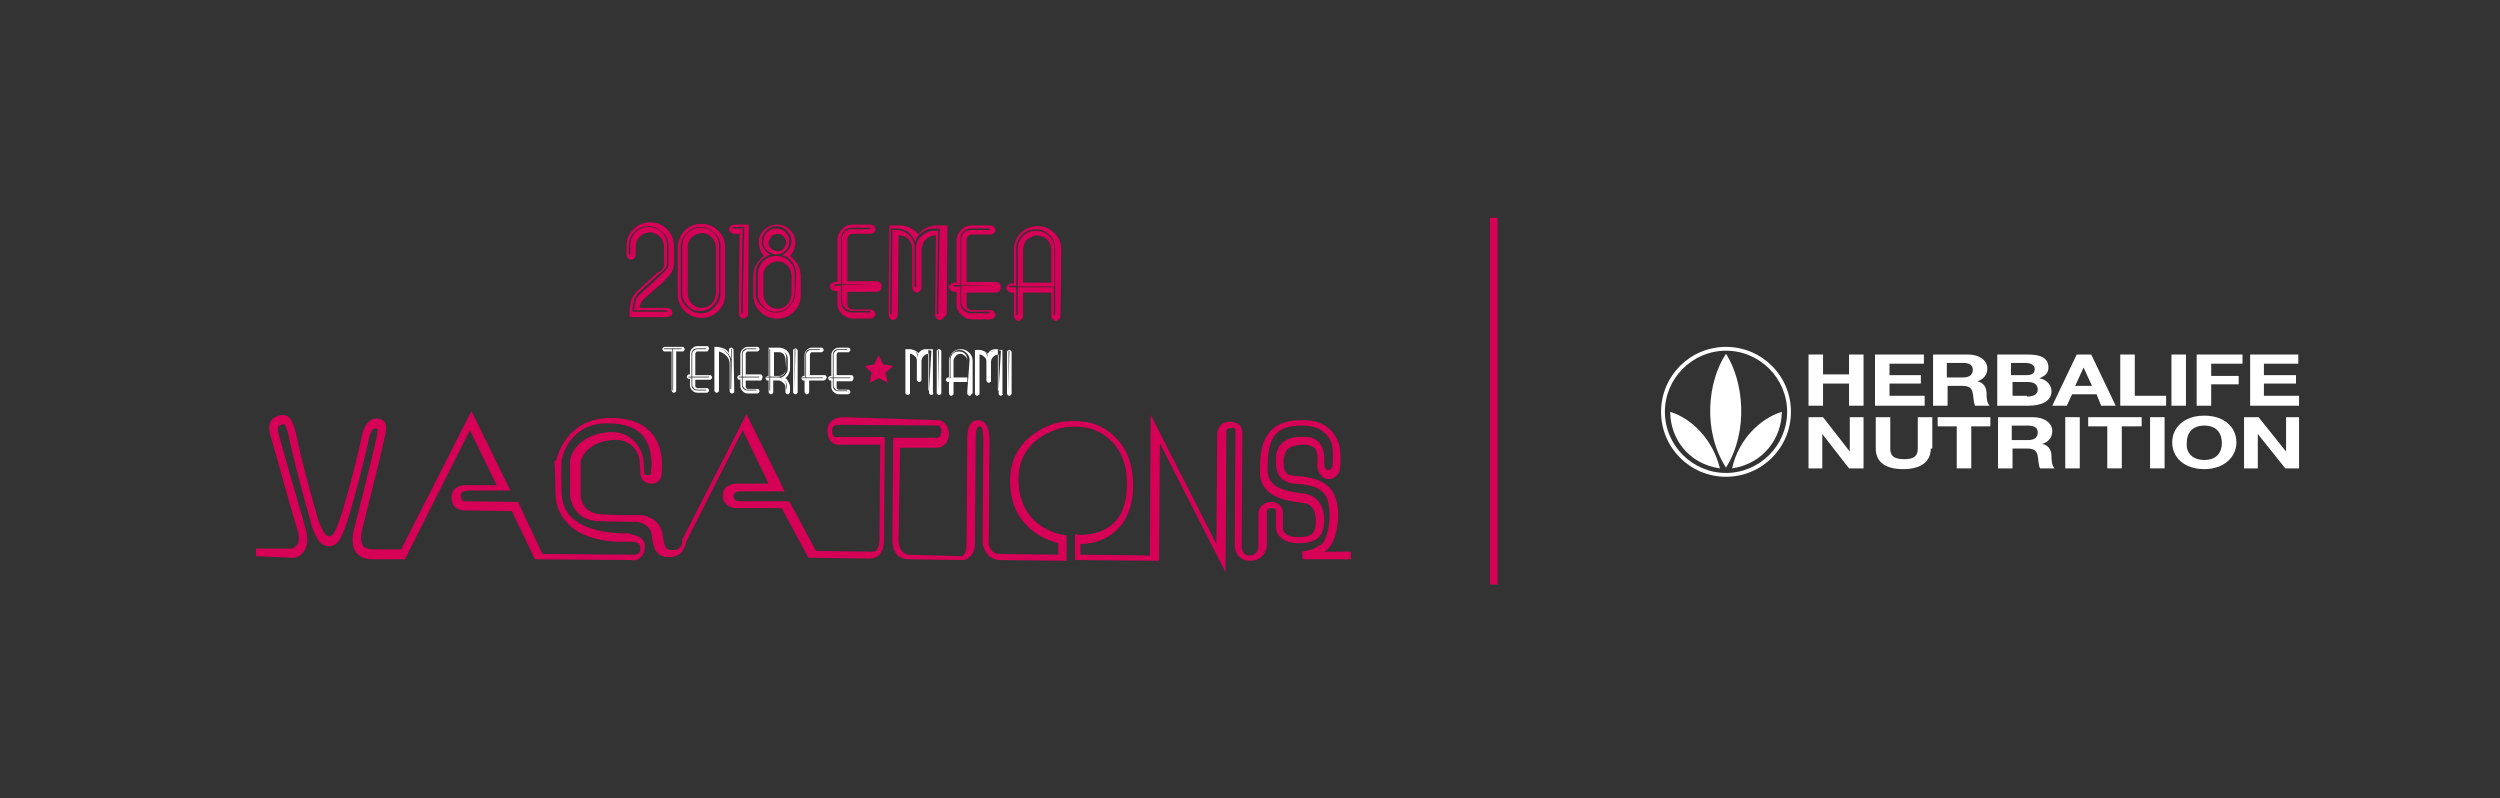 <?xml version="1.0" encoding="utf-8"?>
<!-- Generator: Adobe Illustrator 19.0.0, SVG Export Plug-In . SVG Version: 6.00 Build 0)  -->
<svg version="1.1" id="Isolation_Mode" xmlns="http://www.w3.org/2000/svg" xmlns:xlink="http://www.w3.org/1999/xlink" x="0px"
	 y="0px" viewBox="0 0 327.2 104.5" style="enable-background:new 0 0 327.2 104.5;" xml:space="preserve">
<rect x="0" y="0" width="327.2" height="104.5" fill="#333333" stroke="none"/>
<style type="text/css">
	.st0{fill:#D60057;}
	.st1{fill:#FFFFFF;}
	.st2{fill:none;stroke:#D60057;stroke-miterlimit:10;}
</style>
<g>
	<g>
		<g>
			<g>
				<path class="st0" d="M33.5,72.8l0-1l4.7,0c0.1,0,0.4-0.2,0.7-0.5c0.3-0.4,0.3-1.1,0-2c-0.8-2.6-3.3-11.7-3.5-12.3
					c-0.2-0.6-0.4-1.9,0.6-2.4c0.4-0.2,0.9-0.4,1.5-0.2c0.6,0.3,0.9,1,1.2,2.2c0.9,4.5,3,11.6,3,11.6c0,0,0.3,0.8,0.7,1.5
					c0.2,0.3,0.5,0.5,0.7,0.5c0.2,0,0.5-0.2,0.7-0.6c1.3-2.4,3.6-12.6,3.6-12.7c0-0.1,0.3-1.4,1.1-1.9c0.3-0.2,0.7-0.3,1.1-0.2
					c0.9,0.2,1.1,0.8,0.8,2.2c-0.8,3.7-3,12.2-3,12.3c-0.1,0.4-0.3,1.5,0.1,2.1c0.2,0.3,0.7,0.5,1.3,0.5c2.1,0,3.2,0,3.7,0l9.2-18.1
					l5.1,10.4l-5.4,0c0,0-1,0-1.1,0.5c0,0.4,0.1,0.6,0.2,0.8c0.2,0.2,0.4,0.1,0.4,0.1l6.9,0.1l3.2,6.8l12.1,0.1c0,0,0.3,0,0.5-0.2
					c0.2-0.2,0.2-0.4,0.2-0.8c0-0.6-0.9-0.7-1-0.7c-0.6,0-5.5,0.4-8.2-2.1c-1.2-1.1-1.9-2.5-1.9-4.3c0-2.9-0.2-4.2-0.1-4.2l0,0
					l0.2,0c0-0.1,1.1-5.6,7.1-5.6c3.9,0,6.2,1.7,6.7,5.1l0,0.1c0.1,1,0,1.9,0,2.1c0,0.5-0.3,1.2-1.2,1.3c-0.7,0-1-0.2-1.2-0.4
					c-0.4-0.4-0.4-1-0.4-1.2l-0.1-1.5c0-0.3-0.6-3-3.8-2.6c-3.2,0.4-3.8,2.4-3.9,2.8l0,4.5c0,0.1,0.1,2.2,2.6,2.4
					c2.8,0.2,5.1,0.1,5.2,0.1c0.9,0.1,2.6,0.6,2.9,2.5c0.3,2.1,0.6,2.1,1.3,2.1c1.3,0,1.3-1.1,1.3-1.2l0-0.1l0-0.1l8.4-16.4l5,10.1
					l-5.9,0c-0.2,0-0.8,0.1-0.8,0.6c0,0.6,0.5,0.7,0.7,0.7l6.6,0l3.5,6.5l7.1,0.1l0,0c0,0,0.5,0.1,0.8-0.2c0.3-0.3,0.4-0.9,0.4-1.3
					c0-2.1,0.1-10.3,0.1-12.5l-5.4,0c-0.1,0-0.6,0-0.9-0.3c-0.4-0.3-0.6-0.8-0.6-1.5c0-0.7,0.3-1.1,0.5-1.3c0.6-0.5,1.5-0.5,1.7-0.5
					L123,55l0,0c0.4,0.1,1.2,0.6,1.2,1.9c-0.1,0.7-0.3,1.2-0.7,1.4c-0.5,0.4-1.2,0.3-1.4,0.3l-4.3,0l-0.2,12.1l0,0
					c0,0.3,0.1,1.1,0.5,1.5c0.2,0.2,0.5,0.4,0.8,0.4l7,0.2l0,0c0,0,0.2-0.1,0.3-0.3c0.2-0.2,0.3-0.7,0.3-1.2l0.1-13.6
					c0-0.3-0.1-1.6,0.5-2.3c0.2-0.3,0.6-0.4,0.9-0.4c0.3,0,0.7,0.1,0.9,0.4c0.7,0.7,0.6,2.3,0.6,2.5l-0.1,13.2
					c0,0.2,0.2,1.4,1.4,1.4l7.7,0.1l0-1.5c-1.5-0.4-6.3-2-6.3-8.2c0-3.5,2-6.1,5.6-7.4c1.4-0.5,4-0.6,5.7,0.1
					c2.2,0.9,4.8,3.1,4.8,7.9c0,2.6-0.8,4.7-2.3,6c-1.6,1.5-3.7,1.7-4.6,1.7l0,1.4l9.1,0.1l0.1-18.4l8.6,16.9l0.1-14.3
					c0-0.1,0-0.7,0.4-1.2c0.2-0.2,0.6-0.5,1.3-0.5c0.6,0,1,0.2,1.3,0.5c0.3,0.4,0.3,0.8,0.3,1l-0.1,14.8c0,0,0,0.6,0.3,0.9
					c0.2,0.2,0.4,0.3,0.7,0.3c1.1,0,1.2-1,1.2-1.2l0-4.3c0-0.6,0.5-1.5,1.7-1.5c0.6,0,1,0.3,1.2,0.5c0.4,0.5,0.3,1.1,0.3,1.2l0,1.8
					c0,0.2,0.2,1.1,2,1.1c2.2,0,2.2-0.9,2.3-1.8c0.1-1.7-0.5-2.6-1.8-2.7c-1.7-0.2-5.5-0.6-5.5-4c0-2,0.1-4.1,1.5-5.5
					c0.9-0.9,2.2-1.3,3.9-1.3c4-0.2,5,2.8,5.1,3.9c0.1,1.1,0,2.2,0,2.3c0,0.6-0.5,1.5-1.5,1.5c-1.1,0-1.5-1.2-1.5-1.8l0-0.1l0-0.1
					c0,0,0.2-1.3-0.3-2c-0.3-0.3-0.8-0.5-1.4-0.5h-0.1c-0.9,0-1.5,0.2-2,0.5c-0.3,0.3-0.5,0.8-0.6,1.4c-0.1,1.8,0.5,2,0.9,2.1
					c0.1,0,0.5,0.1,0.8,0.1c1.4,0.1,4.1,0.4,5,2.6c0.8,2,0.4,4.7-0.3,6.1c-0.3,0.6-0.7,1-1.1,1.2l3.5,0l0,1l-6.3,0l-0.1-1
					c0.6-0.1,1.7-0.3,2.1-0.7l0.1-0.1l0.1,0c0.2-0.1,0.5-0.3,0.7-0.8c0.6-1.2,0.9-3.6,0.3-5.3c-0.6-1.7-2.8-1.9-4.2-2
					c-0.5,0-0.8-0.1-1-0.2c-1.1-0.4-1.6-1.4-1.5-3.1c0-0.9,0.3-1.6,0.9-2.1c0.6-0.5,1.5-0.8,2.6-0.7c1-0.1,1.7,0.2,2.2,0.8
					c0.8,0.9,0.6,2.4,0.6,2.7c0,0.2,0.1,0.8,0.5,0.8c0.5,0,0.5-0.4,0.6-0.6c0,0,0.1-1.1,0-2.2c0-0.9-0.9-3.1-4.1-3
					c-1.5,0-2.5,0.3-3.2,1c-1.1,1.1-1.2,3-1.2,4.8c0,2.3,2.2,2.8,4.7,3.1c1.8,0.2,2.8,1.6,2.7,3.8c-0.1,1.3-0.5,2.7-3.3,2.7
					c-2.3,0-3-1.3-3-2l0-2l0,0c0-0.1,0-0.3-0.1-0.5c-0.1-0.1-0.2-0.1-0.4-0.1c-0.7,0-0.7,0.4-0.7,0.5l0,4.3c0,0.7-0.5,2.1-2.2,2.1
					c-0.6,0-1.1-0.2-1.4-0.5c-0.6-0.6-0.6-1.5-0.6-1.6l0.1-14.8l0-0.1l0,0c0,0,0-0.2-0.1-0.3c-0.1-0.1-0.3-0.1-0.5-0.1
					c-0.3,0-0.4,0.1-0.5,0.2c-0.2,0.2-0.1,0.4-0.1,0.4l0,0l-0.1,18.3l-8.6-16.9l-0.1,15.4l-11-0.1l0-3.4l0.5,0.1
					c0,0,2.6,0.2,4.4-1.4c1.3-1.1,1.9-2.9,1.9-5.3c0-4.3-2.3-6.2-4.2-7c-1.4-0.6-3.7-0.6-5-0.1c-2.3,0.8-5,2.6-5,6.5
					c0,6.4,5.6,7.3,5.9,7.3l0.4,0.1l0,3.3l-8.6-0.1c-1.8,0-2.3-1.5-2.4-2.3l0.1-13.3c0-0.6,0-1.5-0.3-1.8c-0.1-0.1-0.1-0.1-0.2-0.1
					c-0.1,0-0.2,0-0.2,0.1c-0.3,0.3-0.3,1.1-0.3,1.5l0,0.1l-0.1,13.5c0,0.9-0.2,1.5-0.7,1.9c-0.4,0.4-0.9,0.4-1,0.4l-7-0.1
					c-0.6,0-1.1-0.2-1.5-0.6c-0.7-0.8-0.6-2-0.6-2.3l0.1-13l5.3,0l0.1,0c0.1,0,0.4,0.1,0.6-0.1c0.2-0.1,0.3-0.4,0.3-0.7
					c0-0.6-0.3-0.8-0.4-0.8l-12.8-0.1l0,0c-0.2,0-0.7,0-0.9,0.2c0,0-0.2,0.2-0.2,0.5c0,0.4,0.1,0.7,0.2,0.8c0.1,0.1,0.2,0.1,0.2,0.1
					l0.1,0l6.4,0l0,0.5c0,0.1-0.1,10.6-0.1,12.9c0,0.9-0.2,1.6-0.7,2.1c-0.6,0.5-1.4,0.4-1.6,0.4l-7.6-0.1l-3.5-6.5l-6,0
					c-0.7,0-1.7-0.5-1.7-1.6c0-0.7,0.3-1.2,0.9-1.4c0.4-0.2,0.8-0.2,0.8-0.2l4.3,0l-3.4-7l-7.4,14.6c-0.1,0.7-0.6,2.1-2.3,2
					c-1.7,0-2-1.2-2.2-2.9c-0.2-1.5-1.9-1.7-2-1.7c0,0-2.4,0-5.2-0.1c-2.7-0.2-3.4-2.3-3.5-3.4l0-4.6l0,0c0-0.1,0.6-3.1,4.7-3.6
					c4.2-0.5,4.9,3.4,4.9,3.4l0,0l0.1,1.6l0,0c0,0.1,0,0.3,0.1,0.5c0.1,0.1,0.2,0.1,0.5,0.1c0.3,0,0.3-0.2,0.3-0.4l0-0.1l0-0.1
					c0,0,0.2-0.8,0-1.8l0-0.1c-0.2-1.2-0.6-4.3-5.7-4.3c-5,0-5.9,4.4-6,4.8c0,0.2-0.1,1.4,0,4.1c0,1.5,0.5,2.7,1.4,3.5
					c2.5,2.3,7.4,2,7.5,2l0,0.1l0,0c0.7,0.1,2,0.4,2,1.6c0,0.6-0.2,1.1-0.5,1.4c-0.5,0.5-1.1,0.5-1.2,0.4l-12.7-0.1L67,66.9
					l-6.3-0.1c0,0-0.6,0-1.1-0.4c-0.4-0.3-0.5-0.9-0.5-1.5c0.1-1.2,1.4-1.5,2.1-1.4l3.8,0l-3.5-7.2L53,73.2l-0.3,0c0,0-0.9,0-4,0
					c-0.9,0-1.6-0.3-2.1-0.9c-0.8-1.1-0.3-2.9-0.3-2.9c0-0.1,2.2-8.5,3-12.2c0.2-0.9,0.1-1,0.1-1.1c0,0-0.1,0-0.2,0
					c-0.1,0-0.2,0-0.3,0c-0.3,0.2-0.6,1-0.6,1.3c-0.1,0.5-2.4,10.5-3.7,13c-0.5,0.9-1.1,1.1-1.5,1.1c-0.6,0-1.2-0.3-1.5-0.9
					c-0.5-0.8-0.8-1.7-0.8-1.8c0-0.1-2.1-7.2-3-11.7c-0.2-0.9-0.5-1.5-0.6-1.6c-0.1,0-0.2,0-0.6,0.2c-0.5,0.2-0.1,1.2-0.1,1.2l0,0
					c0,0.1,2.7,9.6,3.5,12.3c0.3,1.1,0.3,2.1-0.1,2.8c-0.5,0.8-1.2,1-1.3,1l-0.1,0L33.5,72.8z"/>
			</g>
		</g>
		<g>
			<path class="st0" d="M87.8,35.8c-0.2,0.3-0.5,0.5-0.7,0.8c0,0-0.1,0-0.1,0.1c0,0-0.1,0-0.1,0.1c0,0,0,0-0.1,0.1
				c0,0-0.1,0.1-0.1,0.1L84.4,39c-0.2,0.2-0.4,0.4-0.5,0.6c-0.1,0.2-0.2,0.5-0.2,0.7l3.6,0c0.2,0,0.4,0.1,0.5,0.2
				c0.1,0.1,0.2,0.3,0.2,0.4c0,0.2-0.1,0.3-0.2,0.4c-0.1,0.1-0.3,0.2-0.5,0.2l-4.9,0l0-0.6c0-0.6,0.1-1.1,0.2-1.6
				c0.2-0.5,0.5-0.9,0.9-1.3l2.3-2.1c0,0,0,0,0.1-0.1c0,0,0.1-0.1,0.2-0.1c0,0,0,0,0.1-0.1c0,0,0,0,0.1,0c0.2-0.1,0.3-0.3,0.4-0.4
				c0.1-0.1,0.2-0.3,0.2-0.5l0-2.4c0-0.5-0.2-1-0.5-1.3c-0.4-0.4-0.8-0.5-1.3-0.6c-0.5,0-0.9,0.2-1.3,0.5c-0.4,0.4-0.6,0.8-0.6,1.3
				l0,1.1c0,0.2-0.1,0.4-0.2,0.5c-0.1,0.1-0.3,0.2-0.4,0.2c-0.2,0-0.3-0.1-0.4-0.2c-0.1-0.1-0.2-0.3-0.2-0.5l0-1.1
				c0-0.9,0.3-1.6,0.9-2.2c0.6-0.6,1.3-0.9,2.2-0.9c0.9,0,1.6,0.3,2.2,0.9c0.6,0.6,0.9,1.3,0.9,2.2l0,2.4
				C88.1,35.2,88,35.5,87.8,35.8z M87.5,32.2c0-0.7-0.2-1.3-0.8-1.8c-0.5-0.5-1.1-0.8-1.8-0.8c-0.7,0-1.3,0.2-1.8,0.7
				c-0.5,0.5-0.8,1.1-0.8,1.8l0,1.1c0,0,0,0.1,0,0.1c0,0,0,0,0.1,0c0.1,0,0.1,0,0.1,0c0,0,0-0.1,0-0.1l0-1.1c0-0.6,0.2-1.2,0.7-1.7
				c0.5-0.5,1-0.7,1.7-0.7c0.6,0,1.2,0.2,1.7,0.7c0.5,0.5,0.7,1,0.7,1.7l0,2.4c0,0.3-0.1,0.5-0.3,0.7c-0.2,0.2-0.4,0.4-0.6,0.6
				c0,0,0,0,0,0c0,0,0,0,0,0c0,0,0,0-0.1,0c0,0,0,0,0,0c0,0,0,0-0.1,0.1c0,0,0,0-0.1,0.1l-2.3,2.1c-0.4,0.3-0.6,0.7-0.8,1.1
				c-0.1,0.4-0.2,0.9-0.2,1.4c0,0,0,0.1,0,0.1c0,0,0,0,0.1,0.1c0,0,0,0,0,0l4.3,0c0,0,0.1,0,0.1,0c0,0,0-0.1,0-0.1
				c0-0.1,0-0.1,0-0.1c0,0,0,0-0.1,0l-4.2,0c0-0.4,0.1-0.8,0.2-1.2c0.1-0.4,0.3-0.7,0.7-1l2.3-2.1c0,0,0.1-0.1,0.1-0.1
				c0,0,0.1,0,0.1-0.1c0,0,0,0,0,0c0,0,0,0,0,0c0,0,0.1,0,0.1-0.1c0,0,0.1-0.1,0.1-0.1c0.2-0.2,0.4-0.4,0.6-0.6
				c0.2-0.2,0.3-0.5,0.3-0.8L87.5,32.2z"/>
			<path class="st0" d="M94,40.7c-0.6,0.6-1.3,0.9-2.2,0.9c-0.8,0-1.6-0.3-2.2-0.9c-0.6-0.6-0.9-1.3-0.9-2.2l0-6.1
				c0-0.8,0.3-1.6,0.9-2.2c0.6-0.6,1.3-0.9,2.2-0.9c0.9,0,1.6,0.3,2.2,0.9c0.6,0.6,0.9,1.3,0.9,2.2l0,6.1
				C94.9,39.4,94.6,40.1,94,40.7z M94.3,32.3c0-0.7-0.2-1.3-0.8-1.8c-0.5-0.5-1.1-0.8-1.8-0.8c-0.7,0-1.3,0.2-1.8,0.8
				c-0.5,0.5-0.8,1.1-0.8,1.8l0,6.1c0,0.7,0.2,1.3,0.8,1.8c0.5,0.5,1.1,0.8,1.8,0.8c0.7,0,1.3-0.2,1.8-0.8c0.5-0.5,0.8-1.1,0.8-1.8
				L94.3,32.3z M93.3,40c-0.5,0.5-1,0.7-1.7,0.7c-0.6,0-1.2-0.2-1.6-0.7c-0.5-0.5-0.7-1-0.7-1.7l0-6.1c0-0.6,0.2-1.2,0.7-1.7
				c0.5-0.5,1-0.7,1.7-0.7c0.6,0,1.2,0.2,1.7,0.7s0.7,1,0.7,1.7l0,6.1C94,39,93.8,39.6,93.3,40z M93.7,32.4c0-0.5-0.2-0.9-0.5-1.3
				c-0.4-0.4-0.8-0.6-1.3-0.6c-0.5,0-0.9,0.2-1.3,0.5c-0.4,0.4-0.6,0.8-0.6,1.3l0,6.1c0,0.5,0.2,0.9,0.5,1.3
				c0.4,0.4,0.8,0.6,1.3,0.6c0.5,0,1-0.2,1.3-0.5c0.4-0.4,0.5-0.8,0.6-1.3L93.7,32.4z"/>
			<path class="st0" d="M97.7,41.5c-0.1,0.1-0.3,0.2-0.4,0.2c-0.2,0-0.3-0.1-0.4-0.2c-0.1-0.1-0.2-0.3-0.2-0.5l0.1-10.4l-0.7,0
				c-0.2,0-0.4-0.1-0.5-0.2c-0.1-0.1-0.2-0.3-0.2-0.4c0-0.2,0.1-0.3,0.2-0.4c0.1-0.1,0.3-0.2,0.5-0.2l1.9,0L97.9,41
				C97.9,41.2,97.9,41.4,97.7,41.5z M97.4,29.8C97.4,29.8,97.4,29.8,97.4,29.8c-0.1-0.1-0.1-0.1-0.1-0.1l-1.3,0c0,0-0.1,0-0.1,0
				c0,0,0,0,0,0.1c0,0.1,0,0.1,0,0.1c0,0,0.1,0,0.1,0l1.2,0L97,40.9c0,0,0,0.1,0,0.1c0,0,0,0,0.1,0c0.1,0,0.1,0,0.1,0
				c0,0,0-0.1,0-0.1L97.4,29.8z"/>
			<path class="st0" d="M103.9,40.8c-0.6,0.6-1.3,0.9-2.2,0.9c-0.8,0-1.6-0.3-2.2-0.9c-0.6-0.6-0.9-1.3-0.9-2.2l0-2.5
				c0-0.5,0.1-1,0.4-1.5c0.3-0.5,0.6-0.8,1-1.1c-0.2-0.2-0.4-0.5-0.5-0.8c-0.1-0.3-0.2-0.6-0.2-0.9c0-0.7,0.2-1.2,0.7-1.7
				c0.5-0.5,1.1-0.7,1.7-0.7c0.7,0,1.2,0.2,1.7,0.7c0.5,0.5,0.7,1.1,0.7,1.7c0,0.3-0.1,0.6-0.2,0.9c-0.1,0.3-0.3,0.5-0.5,0.8
				c0.4,0.3,0.7,0.6,1,1.1c0.2,0.5,0.4,1,0.4,1.5l0,2.5C104.8,39.5,104.5,40.2,103.9,40.8z M104.2,35.9c0-0.6-0.2-1.1-0.5-1.6
				c-0.4-0.5-0.8-0.8-1.4-0.9c0.4-0.1,0.6-0.4,0.9-0.7c0.2-0.3,0.4-0.7,0.4-1.1c0-0.5-0.2-1-0.6-1.4c-0.4-0.4-0.8-0.6-1.4-0.6
				c-0.5,0-1,0.2-1.3,0.6c-0.4,0.4-0.6,0.8-0.6,1.3c0,0.4,0.1,0.8,0.3,1.1c0.2,0.3,0.5,0.6,0.9,0.7c-0.5,0.1-1,0.5-1.4,0.9
				c-0.4,0.5-0.6,1-0.6,1.6l0,2.5c0,0.7,0.2,1.3,0.8,1.8c0.5,0.5,1.1,0.8,1.8,0.8c0.7,0,1.3-0.2,1.8-0.8c0.5-0.5,0.8-1.1,0.8-1.8
				L104.2,35.9z M103.2,40.1c-0.5,0.5-1,0.7-1.7,0.7c-0.6,0-1.2-0.2-1.6-0.7c-0.5-0.5-0.7-1-0.7-1.7l0-2.5c0-0.6,0.2-1.2,0.7-1.7
				c0.5-0.5,1-0.7,1.7-0.7c0.6,0,1.2,0.2,1.7,0.7c0.5,0.5,0.7,1,0.7,1.7l0,2.5C103.9,39.1,103.7,39.6,103.2,40.1z M102.8,32.8
				c-0.3,0.3-0.7,0.5-1.2,0.5c-0.4,0-0.8-0.2-1.2-0.5c-0.3-0.3-0.5-0.7-0.5-1.2c0-0.5,0.2-0.9,0.5-1.2s0.7-0.5,1.2-0.5
				c0.5,0,0.9,0.2,1.2,0.5c0.3,0.3,0.5,0.7,0.5,1.2C103.3,32.1,103.1,32.5,102.8,32.8z M103.6,36.1c0-0.5-0.2-0.9-0.5-1.3
				c-0.4-0.4-0.8-0.6-1.3-0.6c-0.5,0-0.9,0.2-1.3,0.5c-0.4,0.4-0.6,0.8-0.6,1.3l0,2.5c0,0.5,0.2,0.9,0.5,1.3
				c0.4,0.4,0.8,0.6,1.3,0.6c0.5,0,1-0.2,1.3-0.5c0.4-0.4,0.5-0.8,0.6-1.3L103.6,36.1z M102.6,31c-0.2-0.2-0.5-0.4-0.8-0.4
				c-0.3,0-0.6,0.1-0.8,0.3c-0.2,0.2-0.3,0.5-0.4,0.8s0.1,0.6,0.3,0.8c0.2,0.2,0.5,0.3,0.8,0.4c0.3,0,0.6-0.1,0.8-0.3
				c0.2-0.2,0.3-0.5,0.4-0.8C102.9,31.5,102.8,31.2,102.6,31z"/>
			<path class="st0" d="M115.2,38c-0.1,0.1-0.3,0.2-0.5,0.2l-3.8,0l0,1.6c0,0.2,0.1,0.4,0.2,0.5c0.1,0.1,0.3,0.2,0.5,0.2l2.3,0
				c0.2,0,0.4,0.1,0.5,0.2c0.1,0.1,0.2,0.3,0.2,0.4c0,0.2-0.1,0.3-0.2,0.4c-0.1,0.1-0.3,0.2-0.5,0.2l-2.3,0c-0.5,0-1-0.2-1.4-0.6
				c-0.4-0.4-0.6-0.8-0.6-1.4l0-1.6l-0.3,0c-0.2,0-0.4-0.1-0.5-0.2c-0.1-0.1-0.2-0.3-0.2-0.4c0-0.2,0.1-0.3,0.2-0.4
				c0.1-0.1,0.3-0.2,0.5-0.2l0.3,0l0-5.5c0-0.5,0.2-1,0.6-1.4c0.4-0.4,0.8-0.6,1.4-0.6l2.3,0c0.2,0,0.4,0.1,0.5,0.2
				c0.1,0.1,0.2,0.3,0.2,0.4c0,0.2-0.1,0.3-0.2,0.4c-0.1,0.1-0.3,0.2-0.5,0.2l-2.3,0c-0.2,0-0.4,0.1-0.5,0.2
				c-0.1,0.1-0.2,0.3-0.2,0.5l0,5.5l3.8,0c0.2,0,0.4,0.1,0.5,0.2c0.1,0.1,0.2,0.3,0.2,0.4C115.4,37.7,115.3,37.9,115.2,38z
				 M114.6,37.3C114.6,37.3,114.6,37.3,114.6,37.3C114.6,37.3,114.6,37.3,114.6,37.3l-4.4-0.1l0-6c0-0.3,0.1-0.6,0.4-0.9
				c0.2-0.2,0.5-0.3,0.9-0.3l2.3,0c0,0,0,0,0,0c0,0,0,0,0.1,0c0,0,0,0,0-0.1c0-0.1,0-0.1,0-0.1s0,0-0.1,0c0,0,0,0,0,0l-2.3,0
				c-0.4,0-0.7,0.1-1,0.4c-0.3,0.3-0.4,0.6-0.4,1l0,6l-0.8,0c0,0-0.1,0-0.1,0c0,0,0,0,0,0.1c0,0.1,0,0.1,0,0.1c0,0,0,0,0.1,0l0.8,0
				l0,2.1c0,0.4,0.1,0.7,0.4,1c0.3,0.3,0.6,0.4,1,0.4l2.3,0c0,0,0,0,0,0c0,0,0,0,0.1,0c0,0,0-0.1,0-0.1c0,0,0-0.1,0-0.1
				c0,0,0,0-0.1,0c0,0,0,0,0,0l-2.3,0c-0.3,0-0.6-0.1-0.9-0.4c-0.2-0.2-0.4-0.5-0.4-0.9l0-2.1l4.3,0c0,0,0,0,0,0c0,0,0,0,0.1,0
				C114.7,37.5,114.7,37.4,114.6,37.3C114.7,37.3,114.7,37.3,114.6,37.3z"/>
			<path class="st0" d="M123.4,41.7c-0.1,0.1-0.3,0.2-0.4,0.2s-0.3-0.1-0.4-0.2c-0.1-0.1-0.2-0.3-0.2-0.5l0.1-10.4
				c-0.5,0-1,0.2-1.3,0.5c-0.4,0.4-0.5,0.8-0.6,1.3l0,5c0,0.2-0.1,0.4-0.2,0.5c-0.1,0.1-0.3,0.2-0.4,0.2c0,0,0,0,0,0c0,0,0,0,0,0
				c-0.2,0-0.3-0.1-0.4-0.2c-0.1-0.1-0.2-0.3-0.2-0.5l0-5c0-0.5-0.2-1-0.5-1.3c-0.4-0.4-0.8-0.5-1.3-0.5l-0.1,10.4
				c0,0.2-0.1,0.4-0.2,0.5c-0.1,0.1-0.3,0.2-0.4,0.2c-0.2,0-0.3-0.1-0.4-0.2c-0.1-0.1-0.2-0.3-0.2-0.5l0.1-11.7l1.3,0
				c0.5,0,1,0.1,1.4,0.3c0.4,0.2,0.8,0.5,1.1,0.9c0.3-0.4,0.6-0.7,1.1-0.9c0.4-0.2,0.9-0.3,1.4-0.3l1.3,0l-0.1,11.7
				C123.6,41.4,123.5,41.6,123.4,41.7z M123,30C123,29.9,123,29.9,123,30C122.9,29.9,122.9,29.9,123,30c-0.1-0.1-0.1-0.1-0.1-0.1
				c0,0,0,0,0,0l-0.7,0c-0.6,0-1.1,0.2-1.5,0.5c-0.5,0.3-0.8,0.8-0.9,1.3c-0.2-0.5-0.5-1-0.9-1.3c-0.4-0.3-1-0.5-1.5-0.5l-0.7,0
				c0,0-0.1,0-0.1,0c0,0,0,0.1,0,0.1l-0.1,11c0,0,0,0.1,0,0.1c0,0,0,0,0.1,0c0.1,0,0.1,0,0.1,0c0,0,0-0.1,0-0.1l0.1-10.9l0.5,0
				c0.6,0,1.2,0.2,1.7,0.7c0.5,0.5,0.7,1,0.7,1.7l0,5c0,0,0,0.1,0,0.1s0,0,0.1,0c0.1,0,0.1,0,0.1,0c0,0,0-0.1,0-0.1l0-5
				c0-0.6,0.2-1.2,0.7-1.6c0.5-0.4,1-0.7,1.7-0.7l0.5,0L122.6,41c0,0,0,0.1,0,0.1c0,0,0,0,0.1,0c0.1,0,0.1,0,0.1,0c0,0,0-0.1,0-0.1
				L123,30z"/>
			<path class="st0" d="M130.8,38.1c-0.1,0.1-0.3,0.2-0.5,0.2l-3.8,0l0,1.6c0,0.2,0.1,0.4,0.2,0.5c0.1,0.1,0.3,0.2,0.5,0.2l2.4,0
				c0.2,0,0.4,0.1,0.5,0.2c0.1,0.1,0.2,0.3,0.2,0.4c0,0.2-0.1,0.3-0.2,0.4c-0.1,0.1-0.3,0.2-0.5,0.2l-2.4,0c-0.5,0-1-0.2-1.4-0.6
				c-0.4-0.4-0.6-0.8-0.6-1.4l0-1.6l-0.3,0c-0.2,0-0.4-0.1-0.5-0.2c-0.1-0.1-0.2-0.3-0.2-0.4c0-0.2,0.1-0.3,0.2-0.4
				c0.1-0.1,0.3-0.2,0.5-0.2l0.3,0l0-5.5c0-0.5,0.2-1,0.6-1.4c0.4-0.4,0.8-0.6,1.4-0.6l2.4,0c0.2,0,0.4,0.1,0.5,0.2
				c0.1,0.1,0.2,0.3,0.2,0.4c0,0.2-0.1,0.3-0.2,0.4c-0.1,0.1-0.3,0.2-0.5,0.2l-2.4,0c-0.2,0-0.4,0.1-0.5,0.2
				c-0.1,0.1-0.2,0.3-0.2,0.5l0,5.5l3.8,0c0.2,0,0.4,0.1,0.5,0.2c0.1,0.1,0.2,0.3,0.2,0.4C131,37.8,130.9,38,130.8,38.1z
				 M130.2,37.4C130.2,37.4,130.2,37.4,130.2,37.4C130.2,37.4,130.1,37.4,130.2,37.4l-4.4-0.1l0-6c0-0.3,0.1-0.6,0.4-0.9
				c0.2-0.2,0.5-0.3,0.9-0.3l2.3,0c0,0,0,0,0,0c0,0,0,0,0.1,0c0,0,0,0,0-0.1c0-0.1,0-0.1,0-0.1c0,0,0,0-0.1,0c0,0,0,0,0,0l-2.3,0
				c-0.4,0-0.7,0.1-1,0.4c-0.3,0.3-0.4,0.6-0.4,1l0,6l-0.8,0c0,0-0.1,0-0.1,0c0,0,0,0,0,0.1c0,0.1,0,0.1,0,0.1c0,0,0,0,0.1,0l0.8,0
				l0,2.1c0,0.4,0.1,0.7,0.4,1c0.3,0.3,0.6,0.4,1,0.4l2.3,0c0,0,0,0,0,0c0,0,0,0,0.1,0c0,0,0-0.1,0-0.1c0,0,0-0.1,0-0.1
				c0,0,0,0-0.1,0c0,0,0,0,0,0l-2.3,0c-0.3,0-0.6-0.1-0.9-0.4c-0.2-0.2-0.4-0.5-0.4-0.9l0-2.1l4.3,0c0,0,0,0,0,0c0,0,0,0,0.1,0
				C130.2,37.6,130.2,37.5,130.2,37.4C130.2,37.4,130.2,37.4,130.2,37.4z"/>
			<path class="st0" d="M138.6,41.8c-0.1,0.1-0.3,0.2-0.4,0.2c0,0,0,0,0,0c0,0,0,0,0,0c-0.2,0-0.3-0.1-0.4-0.2
				c-0.1-0.1-0.2-0.3-0.2-0.5l0-3l-3.7,0l0,3c0,0.2-0.1,0.4-0.2,0.5c-0.1,0.1-0.3,0.2-0.4,0.2c-0.2,0-0.3-0.1-0.4-0.2
				c-0.1-0.1-0.2-0.3-0.2-0.5l0-3l-0.3,0c-0.2,0-0.4-0.1-0.5-0.2c-0.1-0.1-0.2-0.3-0.2-0.4c0,0,0,0,0,0c0,0,0,0,0,0
				c0-0.2,0.1-0.3,0.2-0.4c0.1-0.1,0.3-0.2,0.5-0.2l0.3,0l0-4.4c0-0.8,0.3-1.6,0.9-2.2c0.6-0.6,1.3-0.9,2.2-0.9
				c0.8,0,1.6,0.3,2.2,0.9c0.6,0.6,0.9,1.3,0.9,2.2l-0.1,8.6C138.8,41.5,138.7,41.7,138.6,41.8z M138.1,32.6c0-0.7-0.2-1.3-0.7-1.8
				c-0.5-0.5-1.1-0.8-1.8-0.8c-0.7,0-1.3,0.2-1.8,0.7c-0.5,0.5-0.8,1.1-0.8,1.8l0,4.9l-0.8,0c0,0,0,0,0,0c0,0,0,0-0.1,0
				c0,0,0,0,0,0.1c0,0,0,0.1,0,0.1c0,0,0,0,0.1,0c0,0,0,0,0,0l0.8,0l0,3.5c0,0,0,0,0,0c0,0,0,0,0,0.1s0,0,0.1,0c0,0,0.1,0,0.1,0
				c0,0,0,0,0-0.1c0,0,0,0,0,0l0-3.5l4.7,0l0,3.5c0,0,0,0,0,0c0,0,0,0,0,0.1c0,0,0,0,0.1,0c0,0,0.1,0,0.1,0c0,0,0,0,0-0.1
				c0,0,0,0,0,0L138.1,32.6z M133.2,37.5l0-4.9c0-0.6,0.2-1.2,0.7-1.7c0.5-0.5,1-0.7,1.7-0.7c0.6,0,1.2,0.2,1.7,0.7
				c0.5,0.5,0.7,1,0.7,1.7l0,4.9L133.2,37.5z M137.6,32.7c0-0.5-0.2-0.9-0.5-1.3c-0.4-0.4-0.8-0.5-1.3-0.6c-0.5,0-0.9,0.2-1.3,0.5
				s-0.5,0.8-0.6,1.3l0,4.4l3.7,0L137.6,32.7z"/>
		</g>
		<g>
			<g>
				<path class="st1" d="M89.5,45.9C89.5,46,89.4,46,89.3,46l-0.8,0l0,5.1c0,0.1,0,0.2-0.1,0.2c-0.1,0.1-0.1,0.1-0.2,0.1
					c0,0,0,0,0,0s0,0,0,0c-0.1,0-0.1,0-0.2-0.1c-0.1-0.1-0.1-0.1-0.1-0.2l0-5.1L87,46c-0.1,0-0.2,0-0.2-0.1
					c-0.1-0.1-0.1-0.1-0.1-0.2c0-0.1,0-0.1,0.1-0.2c0.1-0.1,0.1-0.1,0.2-0.1l2.3,0c0.1,0,0.2,0,0.2,0.1c0.1,0.1,0.1,0.1,0.1,0.2
					C89.6,45.8,89.6,45.9,89.5,45.9z M89.2,45.6C89.2,45.6,89.2,45.6,89.2,45.6l-2.3,0c0,0,0,0,0,0c0,0,0,0,0,0.1c0,0,0,0,0,0
					c0,0,0,0,0,0l1.1,0l0,5.4c0,0,0,0,0,0c0,0,0,0,0.1,0c0,0,0,0,0,0c0,0,0,0,0,0l0-5.4l1.1,0c0,0,0,0,0,0
					C89.3,45.7,89.3,45.7,89.2,45.6C89.3,45.6,89.3,45.6,89.2,45.6z"/>
				<path class="st1" d="M93.1,49.6c-0.1,0.1-0.1,0.1-0.2,0.1l-1.9,0l0,0.8c0,0.1,0,0.2,0.1,0.2c0.1,0.1,0.1,0.1,0.2,0.1l1.2,0
					c0.1,0,0.2,0,0.2,0.1c0.1,0.1,0.1,0.1,0.1,0.2c0,0.1,0,0.1-0.1,0.2c-0.1,0.1-0.1,0.1-0.2,0.1l-1.2,0c-0.3,0-0.5-0.1-0.7-0.3
					c-0.2-0.2-0.3-0.4-0.3-0.7l0-0.8l-0.1,0c-0.1,0-0.2,0-0.2-0.1c-0.1-0.1-0.1-0.1-0.1-0.2c0-0.1,0-0.1,0.1-0.2
					c0.1-0.1,0.1-0.1,0.2-0.1l0.1,0l0-2.7c0-0.3,0.1-0.5,0.3-0.7c0.2-0.2,0.4-0.3,0.7-0.3l1.2,0c0.1,0,0.2,0,0.2,0.1
					c0.1,0.1,0.1,0.1,0.1,0.2c0,0.1,0,0.1-0.1,0.2C92.7,46,92.6,46,92.5,46l-1.2,0c-0.1,0-0.2,0-0.2,0.1C91,46.2,91,46.3,91,46.4
					l0,2.7l1.9,0c0.1,0,0.2,0,0.2,0.1c0.1,0.1,0.1,0.1,0.1,0.2C93.2,49.5,93.1,49.6,93.1,49.6z M92.8,49.3
					C92.8,49.3,92.8,49.3,92.8,49.3C92.8,49.3,92.8,49.3,92.8,49.3l-2.2,0l0-3c0-0.2,0.1-0.3,0.2-0.4c0.1-0.1,0.3-0.2,0.4-0.2l1.2,0
					c0,0,0,0,0,0c0,0,0,0,0,0c0,0,0,0,0,0c0,0,0,0,0-0.1c0,0,0,0,0,0c0,0,0,0,0,0l-1.2,0c-0.2,0-0.4,0.1-0.5,0.2
					c-0.1,0.1-0.2,0.3-0.2,0.5l0,3l-0.4,0c0,0,0,0,0,0c0,0,0,0,0,0c0,0,0,0.1,0,0.1c0,0,0,0,0,0l0.4,0l0,1c0,0.2,0.1,0.4,0.2,0.5
					c0.1,0.1,0.3,0.2,0.5,0.2l1.2,0c0,0,0,0,0,0c0,0,0,0,0,0c0,0,0,0,0-0.1c0,0,0,0,0,0c0,0,0,0,0,0c0,0,0,0,0,0l-1.2,0
					c-0.2,0-0.3-0.1-0.4-0.2c-0.1-0.1-0.2-0.3-0.2-0.4l0-1l2.1,0c0,0,0,0,0,0C92.8,49.4,92.8,49.4,92.8,49.3
					C92.8,49.4,92.8,49.4,92.8,49.3C92.8,49.3,92.8,49.3,92.8,49.3z"/>
				<path class="st1" d="M96.1,51.2c0,0.1,0,0.2-0.1,0.2c-0.1,0.1-0.1,0.1-0.2,0.1c-0.1,0-0.1,0-0.2-0.1c-0.1-0.1-0.1-0.1-0.1-0.2
					l0-3.5c0-0.4-0.1-0.8-0.4-1.1c-0.3-0.3-0.6-0.5-1-0.6l0,5.1c0,0.1,0,0.2-0.1,0.2c-0.1,0.1-0.1,0.1-0.2,0.1c0,0,0,0,0,0
					c0,0,0,0,0,0c-0.1,0-0.1,0-0.2-0.1c-0.1-0.1-0.1-0.1-0.1-0.2l0-5.4l0-0.3l0.3,0c0.3,0,0.6,0.1,0.9,0.2c0.3,0.1,0.5,0.3,0.7,0.6
					l0-0.4c0-0.1,0-0.2,0.1-0.2c0.1-0.1,0.1-0.1,0.2-0.1c0,0,0,0,0,0c0,0,0,0,0,0c0.1,0,0.1,0,0.2,0.1c0.1,0.1,0.1,0.1,0.1,0.2
					L96.1,51.2z M95.8,45.7C95.8,45.7,95.8,45.7,95.8,45.7C95.8,45.6,95.8,45.6,95.8,45.7c-0.1-0.1-0.1-0.1-0.1,0c0,0,0,0,0,0l0,1.3
					c-0.1-0.4-0.4-0.7-0.7-1c-0.4-0.3-0.7-0.4-1.2-0.4c0,0,0,0,0,0c0,0,0,0,0,0c0,0,0,0,0,0l0,5.4c0,0,0,0,0,0c0,0,0,0,0,0s0,0,0,0
					c0,0,0,0,0,0l0-5.4c0.5,0,1,0.2,1.3,0.6c0.4,0.4,0.5,0.8,0.5,1.3l0,3.4c0,0,0,0,0,0s0,0,0.1,0c0,0,0,0,0,0c0,0,0,0,0,0
					L95.8,45.7z"/>
				<path class="st1" d="M99.7,49.7c-0.1,0.1-0.1,0.1-0.2,0.1l-1.9,0l0,0.8c0,0.1,0,0.2,0.1,0.2c0.1,0.1,0.1,0.1,0.2,0.1l1.2,0
					c0.1,0,0.2,0,0.2,0.1c0.1,0.1,0.1,0.1,0.1,0.2c0,0.1,0,0.1-0.1,0.2c-0.1,0.1-0.1,0.1-0.2,0.1l-1.2,0c-0.3,0-0.5-0.1-0.7-0.3
					c-0.2-0.2-0.3-0.4-0.3-0.7l0-0.8l-0.1,0c-0.1,0-0.2,0-0.2-0.1c-0.1-0.1-0.1-0.1-0.1-0.2c0-0.1,0-0.1,0.1-0.2
					c0.1-0.1,0.1-0.1,0.2-0.1l0.1,0l0-2.7c0-0.3,0.1-0.5,0.3-0.7c0.2-0.2,0.4-0.3,0.7-0.3l1.2,0c0.1,0,0.2,0,0.2,0.1
					c0.1,0.1,0.1,0.1,0.1,0.2c0,0.1,0,0.1-0.1,0.2c-0.1,0.1-0.1,0.1-0.2,0.1l-1.2,0c-0.1,0-0.2,0-0.2,0.1c-0.1,0.1-0.1,0.2-0.1,0.2
					l0,2.7l1.9,0c0.1,0,0.2,0,0.2,0.1c0.1,0.1,0.1,0.1,0.1,0.2C99.8,49.5,99.7,49.6,99.7,49.7z M99.4,49.3
					C99.4,49.3,99.4,49.3,99.4,49.3C99.4,49.3,99.3,49.3,99.4,49.3l-2.2,0l0-3c0-0.2,0.1-0.3,0.2-0.4c0.1-0.1,0.3-0.2,0.4-0.2l1.2,0
					c0,0,0,0,0,0c0,0,0,0,0,0c0,0,0,0,0,0c0,0,0,0,0-0.1c0,0,0,0,0,0c0,0,0,0,0,0l-1.2,0c-0.2,0-0.4,0.1-0.5,0.2s-0.2,0.3-0.2,0.5
					l0,3l-0.4,0c0,0,0,0,0,0c0,0,0,0,0,0c0,0,0,0.1,0,0.1c0,0,0,0,0,0l0.4,0l0,1c0,0.2,0.1,0.4,0.2,0.5c0.1,0.1,0.3,0.2,0.5,0.2
					l1.2,0c0,0,0,0,0,0c0,0,0,0,0,0c0,0,0,0,0-0.1c0,0,0,0,0,0c0,0,0,0,0,0c0,0,0,0,0,0l-1.2,0c-0.2,0-0.3-0.1-0.4-0.2
					c-0.1-0.1-0.2-0.3-0.2-0.4l0-1l2.1,0c0,0,0,0,0,0C99.4,49.4,99.4,49.4,99.4,49.3C99.4,49.4,99.4,49.4,99.4,49.3
					C99.4,49.4,99.4,49.3,99.4,49.3z"/>
				<path class="st1" d="M103.3,51.5c-0.1,0.1-0.1,0.1-0.2,0.1c0,0,0,0,0,0c0,0,0,0,0,0c-0.1,0-0.1,0-0.2-0.1
					c-0.1-0.1-0.1-0.1-0.1-0.2l0-0.6c0-0.2-0.1-0.5-0.3-0.6c-0.2-0.2-0.4-0.3-0.6-0.3l-0.7,0l0,1.5c0,0.1,0,0.2-0.1,0.2
					c-0.1,0.1-0.1,0.1-0.2,0.1c0,0,0,0,0,0c0,0,0,0,0,0c-0.1,0-0.1,0-0.2-0.1c-0.1-0.1-0.1-0.1-0.1-0.2l0-1.5l-0.1,0
					c-0.1,0-0.2,0-0.2-0.1c-0.1-0.1-0.1-0.1-0.1-0.2c0,0,0,0,0,0c0,0,0,0,0,0c0-0.1,0-0.1,0.1-0.2c0.1-0.1,0.1-0.1,0.2-0.1l0.1,0
					l0-3.7l1.4,0c0.4,0,0.8,0.2,1,0.4c0.3,0.3,0.4,0.6,0.4,1.1l0,1.3c0,0.2-0.1,0.5-0.2,0.7c-0.1,0.2-0.3,0.4-0.4,0.5
					c0.2,0.1,0.3,0.3,0.4,0.5c0.1,0.2,0.2,0.4,0.2,0.7l0,0.6C103.4,51.4,103.3,51.4,103.3,51.5z M103,50.6c0-0.3-0.1-0.5-0.2-0.7
					c-0.2-0.2-0.4-0.4-0.6-0.5c0.3-0.1,0.5-0.2,0.6-0.4c0.2-0.2,0.3-0.5,0.3-0.7l0-1.3c0-0.3-0.1-0.6-0.4-0.9
					c-0.2-0.2-0.5-0.4-0.9-0.4l-1.1,0c0,0,0,0,0,0c0,0,0,0,0,0l0,3.6l-0.4,0c0,0,0,0,0,0c0,0,0,0,0,0c0,0,0,0.1,0,0.1c0,0,0,0,0,0
					l0.4,0l0,1.7c0,0,0,0,0,0c0,0,0,0,0.1,0c0,0,0,0,0,0c0,0,0,0,0,0l0-1.7l1,0c0.3,0,0.6,0.1,0.8,0.3c0.2,0.2,0.3,0.5,0.3,0.8
					l0,0.6c0,0,0,0,0,0c0,0,0,0,0,0c0,0,0,0,0,0c0,0,0,0,0,0L103,50.6z M102.6,49c-0.2,0.2-0.5,0.3-0.8,0.3l-1,0l0-3.6l1,0
					c0.3,0,0.6,0.1,0.8,0.3c0.2,0.2,0.3,0.5,0.3,0.8l0,1.3C102.9,48.5,102.8,48.8,102.6,49z M102.8,47c0-0.2-0.1-0.4-0.2-0.6
					c-0.2-0.2-0.4-0.3-0.6-0.3l-0.7,0l0,3.1l0.7,0c0.2,0,0.4-0.1,0.6-0.3c0.2-0.2,0.3-0.4,0.3-0.6L102.8,47z"/>
				<path class="st1" d="M104.3,51.5c-0.1,0.1-0.1,0.1-0.2,0.1c0,0,0,0,0,0c0,0,0,0,0,0c-0.1,0-0.1,0-0.2-0.1
					c-0.1-0.1-0.1-0.1-0.1-0.2l0-5.4c0-0.1,0-0.2,0.1-0.2c0.1-0.1,0.1-0.1,0.2-0.1c0,0,0,0,0,0c0,0,0,0,0,0c0.1,0,0.1,0,0.2,0.1
					c0.1,0.1,0.1,0.1,0.1,0.2l0,5.4C104.4,51.4,104.4,51.4,104.3,51.5z M104.1,45.7C104.1,45.7,104.1,45.7,104.1,45.7
					C104.1,45.7,104.1,45.7,104.1,45.7c-0.1-0.1-0.1-0.1-0.1,0c0,0,0,0,0,0l0,5.4c0,0,0,0,0,0c0,0,0,0,0,0c0,0,0,0,0,0c0,0,0,0,0,0
					L104.1,45.7z"/>
				<path class="st1" d="M108,49.7c-0.1,0.1-0.1,0.1-0.2,0.1l-1.9,0l0,1.5c0,0.1,0,0.2-0.1,0.2c-0.1,0.1-0.1,0.1-0.2,0.1
					c-0.1,0-0.1,0-0.2-0.1c-0.1-0.1-0.1-0.1-0.1-0.2l0-1.5l-0.1,0c-0.1,0-0.2,0-0.2-0.1c-0.1-0.1-0.1-0.1-0.1-0.2
					c0-0.1,0-0.1,0.1-0.2c0.1-0.1,0.1-0.1,0.2-0.1l0.1,0l0-2.7c0-0.3,0.1-0.5,0.3-0.7c0.2-0.2,0.4-0.3,0.7-0.3l1.2,0
					c0.1,0,0.2,0,0.2,0.1c0.1,0.1,0.1,0.1,0.1,0.2c0,0.1,0,0.1-0.1,0.2c-0.1,0.1-0.1,0.1-0.2,0.1l-1.2,0c-0.1,0-0.2,0-0.2,0.1
					c-0.1,0.1-0.1,0.2-0.1,0.2l0,2.7l1.9,0c0.1,0,0.2,0,0.2,0.1c0.1,0.1,0.1,0.1,0.1,0.2C108.1,49.6,108.1,49.7,108,49.7z
					 M107.7,49.4C107.7,49.4,107.7,49.4,107.7,49.4C107.7,49.4,107.7,49.4,107.7,49.4l-2.2,0l0-3c0-0.2,0.1-0.3,0.2-0.4
					c0.1-0.1,0.3-0.2,0.4-0.2l1.2,0c0,0,0,0,0,0c0,0,0,0,0,0c0,0,0,0,0,0c0,0,0,0,0-0.1c0,0,0,0,0,0c0,0,0,0,0,0l-1.2,0
					c-0.2,0-0.4,0.1-0.5,0.2c-0.1,0.1-0.2,0.3-0.2,0.5l0,3l-0.4,0c0,0,0,0,0,0c0,0,0,0,0,0c0,0,0,0.1,0,0.1c0,0,0,0,0,0l0.4,0l0,1.7
					c0,0,0,0,0,0s0,0,0,0c0,0,0,0,0,0c0,0,0,0,0,0l0-1.7l2.1,0c0,0,0,0,0,0C107.7,49.5,107.7,49.5,107.7,49.4
					C107.7,49.5,107.7,49.5,107.7,49.4C107.7,49.4,107.7,49.4,107.7,49.4z"/>
				<path class="st1" d="M111.6,49.8c-0.1,0.1-0.1,0.1-0.2,0.1l-1.9,0l0,0.8c0,0.1,0,0.2,0.1,0.2c0.1,0.1,0.1,0.1,0.2,0.1l1.2,0
					c0.1,0,0.2,0,0.2,0.1c0.1,0.1,0.1,0.1,0.1,0.2c0,0.1,0,0.1-0.1,0.2c-0.1,0.1-0.1,0.1-0.2,0.1l-1.2,0c-0.3,0-0.5-0.1-0.7-0.3
					c-0.2-0.2-0.3-0.4-0.3-0.7l0-0.8l-0.1,0c-0.1,0-0.2,0-0.2-0.1c-0.1-0.1-0.1-0.1-0.1-0.2c0-0.1,0-0.1,0.1-0.2
					c0.1-0.1,0.1-0.1,0.2-0.1l0.1,0l0-2.7c0-0.3,0.1-0.5,0.3-0.7c0.2-0.2,0.4-0.3,0.7-0.3l1.2,0c0.1,0,0.2,0,0.2,0.1
					c0.1,0.1,0.1,0.1,0.1,0.2c0,0.1,0,0.1-0.1,0.2c-0.1,0.1-0.1,0.1-0.2,0.1l-1.2,0c-0.1,0-0.2,0-0.2,0.1c-0.1,0.1-0.1,0.2-0.1,0.2
					l0,2.7l1.9,0c0.1,0,0.2,0,0.2,0.1c0.1,0.1,0.1,0.1,0.1,0.2C111.7,49.6,111.7,49.7,111.6,49.8z M111.3,49.4
					C111.3,49.4,111.3,49.4,111.3,49.4C111.3,49.4,111.3,49.4,111.3,49.4l-2.2,0l0-3c0-0.2,0.1-0.3,0.2-0.4c0.1-0.1,0.3-0.2,0.4-0.2
					l1.2,0c0,0,0,0,0,0c0,0,0,0,0,0c0,0,0,0,0,0c0,0,0,0,0-0.1c0,0,0,0,0,0c0,0,0,0,0,0l-1.2,0c-0.2,0-0.4,0.1-0.5,0.2
					c-0.1,0.1-0.2,0.3-0.2,0.5l0,3l-0.4,0c0,0,0,0,0,0c0,0,0,0,0,0c0,0,0,0.1,0,0.1c0,0,0,0,0,0l0.4,0l0,1c0,0.2,0.1,0.4,0.2,0.5
					c0.1,0.1,0.3,0.2,0.5,0.2l1.2,0c0,0,0,0,0,0c0,0,0,0,0,0c0,0,0,0,0-0.1c0,0,0,0,0,0c0,0,0,0,0,0c0,0,0,0,0,0l-1.2,0
					c-0.2,0-0.3-0.1-0.4-0.2c-0.1-0.1-0.2-0.3-0.2-0.4l0-1l2.1,0c0,0,0,0,0,0C111.3,49.5,111.3,49.5,111.3,49.4
					C111.3,49.5,111.3,49.5,111.3,49.4C111.3,49.4,111.3,49.4,111.3,49.4z"/>
				<path class="st1" d="M122.1,51.6c-0.1,0.1-0.1,0.1-0.2,0.1c-0.1,0-0.1,0-0.2-0.1c-0.1-0.1-0.1-0.1-0.1-0.2l0-5.1
					c-0.3,0-0.5,0.1-0.7,0.3c-0.2,0.2-0.3,0.4-0.3,0.7l0,2.4c0,0.1,0,0.2-0.1,0.2c-0.1,0.1-0.1,0.1-0.2,0.1c0,0,0,0,0,0c0,0,0,0,0,0
					c-0.1,0-0.1,0-0.2-0.1c-0.1-0.1-0.1-0.1-0.1-0.2l0-2.5c0-0.3-0.1-0.5-0.3-0.6c-0.2-0.2-0.4-0.3-0.6-0.3l0,5.1
					c0,0.1,0,0.2-0.1,0.2c-0.1,0.1-0.1,0.1-0.2,0.1s-0.1,0-0.2-0.1c-0.1-0.1-0.1-0.1-0.1-0.2l0-5.7l0.6,0c0.2,0,0.5,0.1,0.7,0.2
					c0.2,0.1,0.4,0.3,0.5,0.4c0.1-0.2,0.3-0.3,0.5-0.4c0.2-0.1,0.4-0.2,0.7-0.2l0.6,0l0,5.7C122.2,51.5,122.1,51.6,122.1,51.6z
					 M121.9,45.9C121.9,45.9,121.9,45.8,121.9,45.9C121.9,45.8,121.9,45.8,121.9,45.9C121.8,45.8,121.8,45.8,121.9,45.9
					C121.8,45.8,121.8,45.8,121.9,45.9l-0.4-0.1c-0.3,0-0.5,0.1-0.8,0.2c-0.2,0.2-0.4,0.4-0.5,0.6c-0.1-0.3-0.2-0.5-0.4-0.6
					c-0.2-0.2-0.5-0.3-0.8-0.3l-0.3,0c0,0,0,0,0,0c0,0,0,0,0,0l0,5.4c0,0,0,0,0,0c0,0,0,0,0,0c0,0,0,0,0,0c0,0,0,0,0,0l0-5.4l0.3,0
					c0.3,0,0.6,0.1,0.8,0.3c0.2,0.2,0.3,0.5,0.3,0.8l0,2.5c0,0,0,0,0,0c0,0,0,0,0,0c0,0,0,0,0,0c0,0,0,0,0,0l0-2.5
					c0-0.3,0.1-0.6,0.3-0.8c0.2-0.2,0.5-0.3,0.8-0.3l0.3,0l0,5.4c0,0,0,0,0,0c0,0,0,0,0.1,0c0,0,0,0,0,0c0,0,0,0,0,0L121.9,45.9z"/>
				<path class="st1" d="M123.1,51.6c-0.1,0.1-0.1,0.1-0.2,0.1c0,0,0,0,0,0c0,0,0,0,0,0c-0.1,0-0.1,0-0.2-0.1
					c-0.1-0.1-0.1-0.1-0.1-0.2l0-5.4c0-0.1,0-0.2,0.1-0.2c0.1-0.1,0.1-0.1,0.2-0.1c0,0,0,0,0,0c0,0,0,0,0,0c0.1,0,0.1,0,0.2,0.1
					c0.1,0.1,0.1,0.1,0.1,0.2l0,5.4C123.2,51.5,123.2,51.6,123.1,51.6z M122.9,45.9C122.9,45.9,122.9,45.9,122.9,45.9
					C122.9,45.8,122.9,45.8,122.9,45.9c-0.1-0.1-0.1-0.1-0.1,0c0,0,0,0,0,0l0,5.4c0,0,0,0,0,0s0,0,0,0c0,0,0,0,0,0c0,0,0,0,0,0
					L122.9,45.9z"/>
				<path class="st1" d="M127.1,51.7c-0.1,0.1-0.1,0.1-0.2,0.1c0,0,0,0,0,0c0,0,0,0,0,0c-0.1,0-0.1,0-0.2-0.1
					c-0.1-0.1-0.1-0.1-0.1-0.2l0-1.5l-1.8,0l0,1.5c0,0.1,0,0.2-0.1,0.2c-0.1,0.1-0.1,0.1-0.2,0.1c-0.1,0-0.1,0-0.2-0.1
					c-0.1-0.1-0.1-0.1-0.1-0.2l0-1.5l-0.1,0c-0.1,0-0.2,0-0.2-0.1c-0.1-0.1-0.1-0.1-0.1-0.2c0,0,0,0,0,0c0,0,0,0,0,0
					c0-0.1,0-0.1,0.1-0.2c0.1-0.1,0.1-0.1,0.2-0.1l0.1,0l0-2.2c0-0.4,0.2-0.8,0.5-1.1c0.3-0.3,0.7-0.4,1.1-0.4
					c0.4,0,0.8,0.2,1.1,0.5c0.3,0.3,0.4,0.7,0.4,1.1l0,4.2C127.2,51.5,127.1,51.6,127.1,51.7z M126.9,47.1c0-0.3-0.1-0.6-0.4-0.9
					c-0.2-0.2-0.5-0.4-0.9-0.4c-0.3,0-0.6,0.1-0.9,0.4c-0.3,0.2-0.4,0.5-0.4,0.9l0,2.4l-0.4,0c0,0,0,0,0,0c0,0,0,0,0,0c0,0,0,0,0,0
					c0,0,0,0,0,0c0,0,0,0,0,0c0,0,0,0,0,0l0.4,0l0,1.7c0,0,0,0,0,0c0,0,0,0,0,0c0,0,0,0,0,0c0,0,0,0,0,0c0,0,0,0,0,0c0,0,0,0,0,0
					l0-1.7l2.3,0l0,1.7c0,0,0,0,0,0c0,0,0,0,0,0c0,0,0,0,0,0c0,0,0,0,0,0c0,0,0,0,0,0c0,0,0,0,0,0L126.9,47.1z M124.4,49.5l0-2.4
					c0-0.3,0.1-0.6,0.3-0.8c0.2-0.2,0.5-0.3,0.8-0.3c0.3,0,0.6,0.1,0.8,0.3c0.2,0.2,0.3,0.5,0.3,0.8l0,2.4L124.4,49.5z M126.6,47.2
					c0-0.2-0.1-0.5-0.3-0.6c-0.2-0.2-0.4-0.3-0.6-0.3s-0.5,0.1-0.6,0.3c-0.2,0.2-0.3,0.4-0.3,0.6l0,2.2l1.8,0L126.6,47.2z"/>
				<path class="st1" d="M131.2,51.7c-0.1,0-0.1,0.1-0.2,0.1c-0.1,0-0.1,0-0.2-0.1c-0.1-0.1-0.1-0.1-0.1-0.2l0-5.1
					c-0.3,0-0.5,0.1-0.7,0.3c-0.2,0.2-0.3,0.4-0.3,0.7l0,2.4c0,0.1,0,0.2-0.1,0.2c-0.1,0.1-0.1,0.1-0.2,0.1c0,0,0,0,0,0c0,0,0,0,0,0
					c-0.1,0-0.1,0-0.2-0.1c-0.1-0.1-0.1-0.1-0.1-0.2l0-2.5c0-0.3-0.1-0.5-0.3-0.6c-0.2-0.2-0.4-0.3-0.6-0.3l0,5.1
					c0,0.1,0,0.2-0.1,0.2c-0.1,0-0.1,0.1-0.2,0.1c-0.1,0-0.1,0-0.2-0.1c-0.1-0.1-0.1-0.1-0.1-0.2l0-5.7l0.6,0c0.2,0,0.5,0.1,0.7,0.2
					c0.2,0.1,0.4,0.3,0.5,0.4c0.1-0.2,0.3-0.3,0.5-0.4c0.2-0.1,0.4-0.2,0.7-0.2l0.6,0l0,5.7C131.3,51.6,131.3,51.7,131.2,51.7z
					 M131,45.9C131,45.9,131,45.9,131,45.9C131,45.9,131,45.9,131,45.9C131,45.9,131,45.9,131,45.9C131,45.9,131,45.9,131,45.9
					l-0.4-0.1c-0.3,0-0.5,0.1-0.8,0.2c-0.2,0.2-0.4,0.4-0.5,0.6c-0.1-0.3-0.2-0.5-0.4-0.6c-0.2-0.2-0.5-0.3-0.8-0.3l-0.3,0
					c0,0,0,0,0,0c0,0,0,0,0,0l0,5.4c0,0,0,0,0,0c0,0,0,0,0,0c0,0,0,0,0,0c0,0,0,0,0,0l0-5.4l0.3,0c0.3,0,0.6,0.1,0.8,0.3
					s0.3,0.5,0.3,0.8l0,2.5c0,0,0,0,0,0c0,0,0,0,0,0c0,0,0,0,0,0c0,0,0,0,0,0l0-2.5c0-0.3,0.1-0.6,0.3-0.8c0.2-0.2,0.5-0.3,0.8-0.3
					l0.3,0l0,5.4c0,0,0,0,0,0c0,0,0,0,0.1,0c0,0,0,0,0,0c0,0,0,0,0,0L131,45.9z"/>
				<path class="st1" d="M132.3,51.7c-0.1,0.1-0.1,0.1-0.2,0.1c0,0,0,0,0,0c0,0,0,0,0,0c-0.1,0-0.1,0-0.2-0.1
					c-0.1-0.1-0.1-0.1-0.1-0.2l0-5.4c0-0.1,0-0.2,0.1-0.2c0.1-0.1,0.1-0.1,0.2-0.1c0,0,0,0,0,0c0,0,0,0,0,0c0.1,0,0.1,0,0.2,0.1
					c0.1,0.1,0.1,0.1,0.1,0.2l0,5.4C132.4,51.6,132.3,51.7,132.3,51.7z M132.1,46C132.1,45.9,132.1,45.9,132.1,46
					C132.1,45.9,132,45.9,132.1,46c-0.1-0.1-0.1-0.1-0.1,0c0,0,0,0,0,0l0,5.4c0,0,0,0,0,0c0,0,0,0,0,0c0,0,0,0,0,0c0,0,0,0,0,0
					L132.1,46z"/>
			</g>
			<polygon class="st0" points="115,46.5 115.6,47.7 116.9,47.9 115.9,48.8 116.2,50.1 115,49.5 113.8,50.1 114.1,48.8 113.2,47.9 
				114.4,47.7 			"/>
		</g>
	</g>
	<g id="XMLID_45_">
		<g>
			<path id="XMLID_280_" class="st1" d="M225.9,61.9c-4.4,0-8-3.6-8-8c0-4.4,3.6-8,8-8c4.4,0,8,3.6,8,8
				C233.9,58.3,230.3,61.9,225.9,61.9 M225.9,45.4c-4.7,0-8.5,3.8-8.5,8.5c0,4.7,3.8,8.5,8.5,8.5c4.7,0,8.5-3.8,8.5-8.5
				C234.4,49.2,230.6,45.4,225.9,45.4"/>
			<path id="XMLID_279_" class="st1" d="M218.6,53.9c2.9,0.9,5.6,3.7,6.5,7.4C220.9,60.7,218.6,57.3,218.6,53.9"/>
			<path id="XMLID_278_" class="st1" d="M233.2,53.9c-2.9,0.9-5.7,3.7-6.5,7.4C230.8,60.7,233.2,57.3,233.2,53.9"/>
			<path id="XMLID_277_" class="st1" d="M225.9,61.2c-3.1-4.8-2.4-11.3,0-14.9C228.2,49.9,228.9,56.4,225.9,61.2"/>
			<polygon id="XMLID_276_" class="st1" points="236.7,46.4 238.6,46.4 238.6,49 242,49 242,46.4 243.9,46.4 243.9,53.1 242,53.1 
				242,50.2 238.6,50.2 238.6,53.1 236.7,53.1 			"/>
			<polygon id="XMLID_275_" class="st1" points="245.4,46.4 251.8,46.4 251.8,47.6 247.3,47.6 247.3,49.1 251.4,49.1 251.4,50.2 
				247.3,50.2 247.3,51.8 251.9,51.8 251.9,53.1 245.4,53.1 			"/>
			<path id="XMLID_272_" class="st1" d="M253,46.4h4.6c1.5,0,2.5,0.8,2.5,1.8c0,0.8-0.4,1.4-1.3,1.7v0c0.9,0.2,1.2,0.9,1.2,1.6
				c0,0.4,0,1.2,0.4,1.6h-1.9c-0.2-0.4-0.2-1.1-0.3-1.6c-0.1-0.7-0.5-1-1.4-1h-1.9v2.6H253V46.4z M254.8,49.4h2.1
				c0.8,0,1.3-0.3,1.3-1c0-0.6-0.4-0.9-1.3-0.9h-2.1V49.4z"/>
			<path id="XMLID_268_" class="st1" d="M261.4,46.4h4c1.6,0,2.7,0.4,2.7,1.7c0,0.7-0.4,1.1-1.2,1.4c1,0.2,1.6,0.9,1.6,1.7
				c0,1.4-1.5,1.9-3,1.9h-4.1V46.4z M265.2,49.1c0.7,0,1.1-0.2,1.1-0.8c0-0.6-0.6-0.8-1.3-0.8h-1.8v1.6H265.2z M265.3,51.9
				c0.7,0,1.4-0.2,1.4-0.9c0-0.7-0.5-1-1.3-1h-2v1.8H265.3z"/>
			<path id="XMLID_265_" class="st1" d="M271.8,46.4h1.9l3.2,6.7h-1.9l-0.6-1.5h-3.2l-0.7,1.5h-1.9L271.8,46.4z M273.8,50.5
				l-1.1-2.4h0l-1.1,2.4H273.8z"/>
			<polygon id="XMLID_264_" class="st1" points="277.5,46.4 279.4,46.4 279.4,51.8 283.5,51.8 283.5,53.1 277.5,53.1 			"/>
			<rect id="XMLID_263_" x="284.2" y="46.4" class="st1" width="1.9" height="6.7"/>
			<polygon id="XMLID_262_" class="st1" points="287.5,46.4 293.5,46.4 293.5,47.6 289.4,47.6 289.4,49.2 293,49.2 293,50.3 
				289.4,50.3 289.4,53.1 287.5,53.1 			"/>
			<polygon id="XMLID_261_" class="st1" points="294.5,46.4 300.8,46.4 300.8,47.6 296.3,47.6 296.3,49.1 300.5,49.1 300.5,50.2 
				296.3,50.2 296.3,51.8 300.9,51.8 300.9,53.1 294.5,53.1 			"/>
			<polygon id="XMLID_260_" class="st1" points="236.7,54.6 238.6,54.6 242.1,59.1 242.1,59.1 242.1,54.6 243.9,54.6 243.9,61.3 
				242,61.3 238.5,56.8 238.5,56.8 238.5,61.3 236.7,61.3 			"/>
			<path id="XMLID_259_" class="st1" d="M252.7,58.7c0,1.8-1.4,2.7-3.6,2.7c-2.3,0-3.6-0.9-3.6-2.7v-4.1h1.9v4.1
				c0,0.7,0.2,1.4,1.8,1.4c1.3,0,1.8-0.4,1.8-1.4v-4.1h1.9V58.7z"/>
			<polygon id="XMLID_258_" class="st1" points="256.1,55.8 253.6,55.8 253.6,54.6 260.5,54.6 260.5,55.8 258,55.8 258,61.3 
				256.1,61.3 			"/>
			<path id="XMLID_255_" class="st1" d="M261.5,54.6h4.6c1.5,0,2.5,0.8,2.5,1.8c0,0.8-0.4,1.4-1.3,1.7v0c0.9,0.2,1.2,0.9,1.2,1.6
				c0,0.4,0,1.2,0.4,1.6h-1.9c-0.2-0.4-0.2-1.1-0.3-1.6c-0.1-0.7-0.5-1-1.4-1h-1.9v2.6h-1.9V54.6z M263.3,57.6h2.1
				c0.8,0,1.3-0.3,1.3-1c0-0.6-0.4-0.9-1.3-0.9h-2.1V57.6z"/>
			<rect id="XMLID_254_" x="270.3" y="54.6" class="st1" width="1.9" height="6.7"/>
			<polygon id="XMLID_253_" class="st1" points="275.8,55.8 273.3,55.8 273.3,54.6 280.3,54.6 280.3,55.8 277.7,55.8 277.7,61.3 
				275.8,61.3 			"/>
			<rect id="XMLID_252_" x="281.4" y="54.6" class="st1" width="1.9" height="6.7"/>
			<path id="XMLID_249_" class="st1" d="M288.5,54.4c2.6,0,4.2,1.5,4.2,3.5c0,1.9-1.6,3.5-4.2,3.5c-2.6,0-4.2-1.5-4.2-3.5
				C284.3,56,285.8,54.4,288.5,54.4 M288.5,60.2c1.7,0,2.3-1.1,2.3-2.2c0-1.2-0.6-2.3-2.3-2.3c-1.7,0-2.3,1.1-2.3,2.3
				C286.1,59.1,286.8,60.2,288.5,60.2"/>
			<polygon id="XMLID_248_" class="st1" points="293.7,54.6 295.6,54.6 299.2,59.1 299.2,59.1 299.2,54.6 300.9,54.6 300.9,61.3 
				299.1,61.3 295.5,56.8 295.5,56.8 295.5,61.3 293.7,61.3 			"/>
		</g>
	</g>
	<line class="st2" x1="195.5" y1="28.5" x2="195.5" y2="76.5"/>
</g>
</svg>
